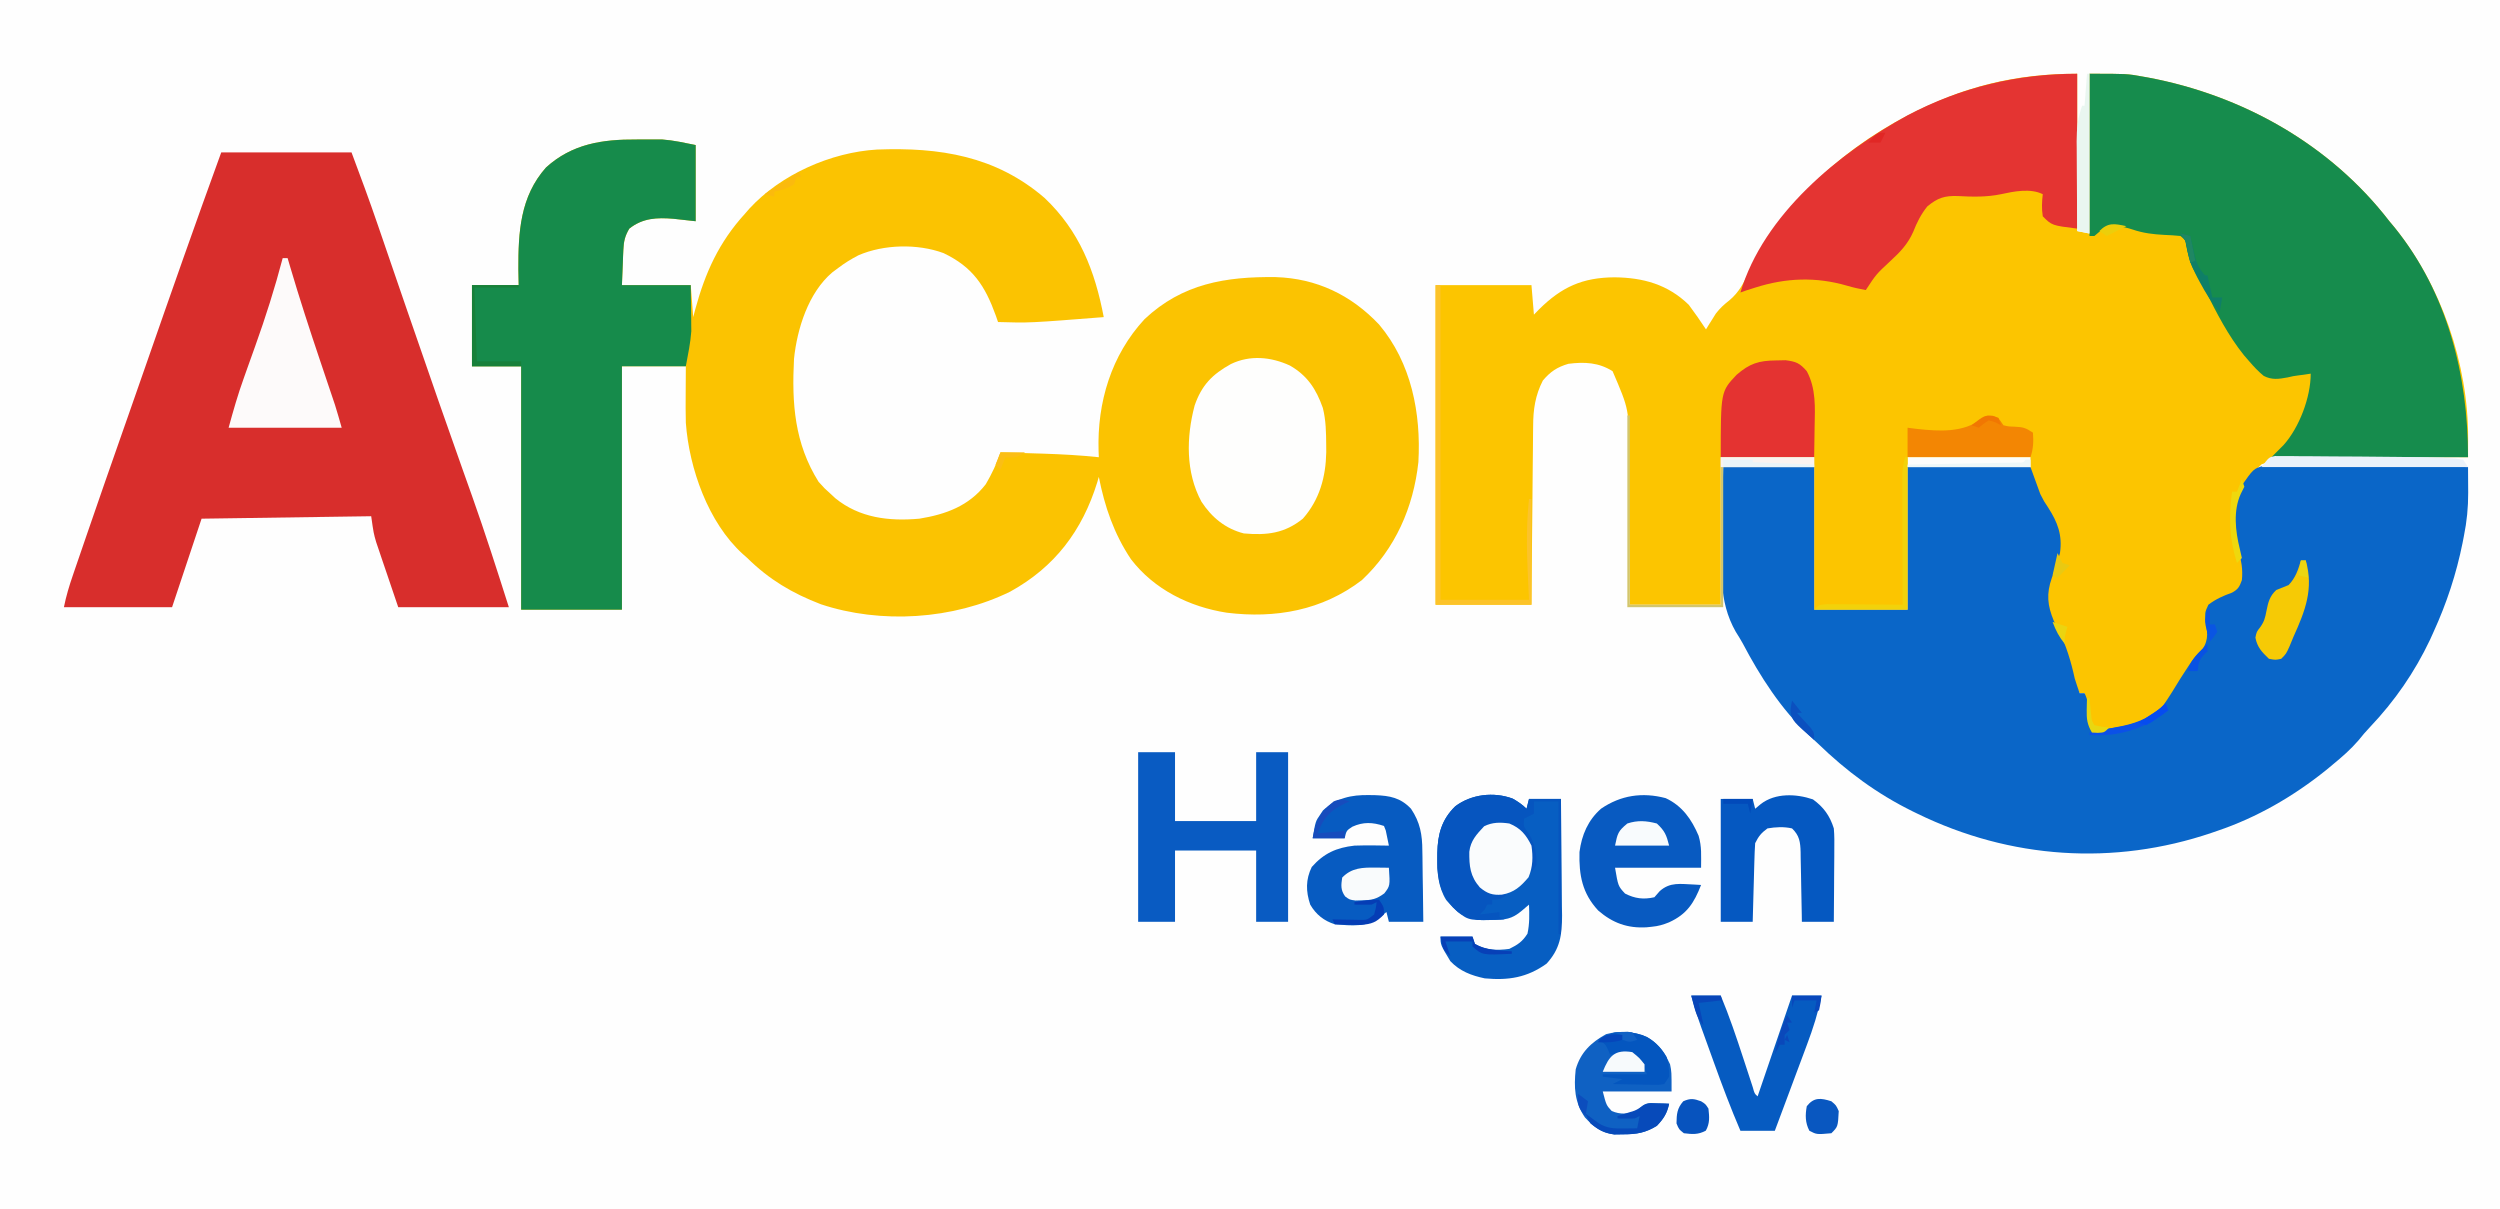 <?xml version="1.0" encoding="UTF-8"?>
<svg version="1.1" xmlns="http://www.w3.org/2000/svg" width="1017" height="492">
<rect width="100%" height="100%" fill="#333333" stroke="none"/>
<path d="M0 0 C335.61 0 671.22 0 1017 0 C1017 162.36 1017 324.72 1017 492 C681.39 492 345.78 492 0 492 C0 329.64 0 167.28 0 0 Z " fill="#FEFEFE" transform="translate(0,0)"/>
<path d="M0 0 C0 21.12 0 42.24 0 64 C1.65 64.33 3.3 64.66 5 65 C5 43.55 5 22.1 5 0 C20.252 0 20.252 0 26.5 1.125 C27.247 1.257 27.994 1.389 28.764 1.525 C67.258 8.738 102.955 28.776 127 60 C127.704 60.842 128.408 61.684 129.133 62.551 C148.075 86.008 159.163 118.185 159.025 148.311 C159.023 149.051 159.021 149.792 159.019 150.555 C159.015 152.37 159.008 154.185 159 156 C157.508 155.989 157.508 155.989 155.985 155.977 C146.584 155.913 137.184 155.896 127.783 155.925 C122.95 155.938 118.119 155.935 113.286 155.894 C108.617 155.854 103.95 155.859 99.281 155.894 C97.505 155.899 95.728 155.889 93.952 155.863 C84.005 155.517 84.005 155.517 74.939 158.928 C68.238 165.448 64.85 172.025 64.562 181.375 C64.72 186.753 65.761 191.44 67.316 196.566 C68.663 201.36 68.604 204.66 66.562 209.188 C63.611 212.427 61.081 213.567 57.023 215.043 C54.664 215.947 54.664 215.947 53 219 C53.247 220.843 53.57 222.677 53.938 224.5 C54.361 228.499 54.38 230.37 52.281 233.848 C50.693 235.687 49.068 237.496 47.41 239.273 C45.023 241.973 43.495 244.483 41.875 247.688 C38.306 254.598 34.041 260.415 27 264 C24.324 264.82 21.715 265.544 19 266.188 C17.952 266.453 17.952 266.453 16.883 266.725 C13.19 267.627 9.804 268.215 6 268 C3.968 264.596 3.631 261.677 3.375 257.75 C3.3 256.672 3.225 255.595 3.148 254.484 C3.099 253.665 3.05 252.845 3 252 C2.34 252 1.68 252 1 252 C-1.536 247.453 -3.246 243.402 -4.375 238.312 C-5.701 232.484 -7.964 227.503 -10.695 222.203 C-13.629 215.001 -13.178 210.095 -10.562 203.062 C-7.733 194.581 -6.254 189.261 -10.313 180.849 C-11.822 177.87 -13.416 174.94 -15 172 C-15.834 170.281 -16.651 168.554 -17.438 166.812 C-17.746 166.138 -18.054 165.464 -18.371 164.77 C-19 163 -19 163 -19 160 C-35.5 160 -52 160 -69 160 C-69 179.14 -69 198.28 -69 218 C-81.54 218 -94.08 218 -107 218 C-107 197.54 -107 177.08 -107 156 C-119.54 156 -132.08 156 -145 156 C-145 175.8 -145 195.6 -145 216 C-157.21 216 -169.42 216 -182 216 C-182.049 210.569 -182.098 205.138 -182.148 199.543 C-182.184 196.084 -182.22 192.625 -182.258 189.166 C-182.318 183.687 -182.376 178.207 -182.422 172.728 C-182.459 168.306 -182.505 163.884 -182.558 159.462 C-182.576 157.782 -182.592 156.103 -182.603 154.423 C-182.231 136.75 -182.231 136.75 -189 121 C-194.636 117.434 -200.448 117.162 -207 118 C-211.554 119.344 -214.311 121.184 -217.375 124.812 C-220.449 130.842 -221.299 136.534 -221.319 143.23 C-221.334 144.417 -221.334 144.417 -221.349 145.627 C-221.38 148.219 -221.397 150.811 -221.414 153.402 C-221.433 155.208 -221.452 157.014 -221.473 158.82 C-221.524 163.557 -221.564 168.293 -221.601 173.029 C-221.648 178.721 -221.71 184.413 -221.769 190.105 C-221.857 198.737 -221.927 207.368 -222 216 C-234.87 216 -247.74 216 -261 216 C-261 173.1 -261 130.2 -261 86 C-248.13 86 -235.26 86 -222 86 C-221.505 91.94 -221.505 91.94 -221 98 C-219.948 96.917 -219.948 96.917 -218.875 95.812 C-209.717 86.757 -201.23 82.886 -188.188 82.812 C-176.594 82.934 -166.538 85.687 -158 94 C-155.554 97.26 -153.25 100.602 -151 104 C-150.472 103.13 -150.472 103.13 -149.934 102.242 C-149.44 101.461 -148.946 100.68 -148.438 99.875 C-147.724 98.726 -147.724 98.726 -146.996 97.555 C-145.248 95.317 -143.777 93.974 -141.578 92.25 C-137.452 88.825 -135.56 84.915 -133.312 80.125 C-115.831 45.24 -82.511 19.684 -45.984 7.106 C-30.607 2.054 -16.231 0 0 0 Z " fill="#FCC500" transform="translate(845,30)"/>
<path d="M0 0 C1.83 -0.012 1.83 -0.012 3.697 -0.023 C4.897 -0.021 6.096 -0.018 7.332 -0.016 C8.408 -0.013 9.484 -0.011 10.593 -0.009 C15.175 0.321 19.683 1.349 24.188 2.25 C24.188 12.48 24.188 22.71 24.188 33.25 C21.218 32.92 18.247 32.59 15.188 32.25 C8.51 31.679 2.641 31.92 -2.812 36.25 C-4.551 39.156 -5.09 41.432 -5.227 44.797 C-5.262 45.558 -5.298 46.32 -5.334 47.104 C-5.368 48.06 -5.402 49.016 -5.438 50 C-5.623 54.579 -5.623 54.579 -5.812 59.25 C3.428 59.25 12.668 59.25 22.188 59.25 C22.683 65.685 22.683 65.685 23.188 72.25 C23.467 71.185 23.747 70.12 24.035 69.023 C28.087 54.132 33.648 41.821 44.188 30.25 C44.801 29.544 45.415 28.837 46.047 28.109 C58.852 14.209 79.256 5.186 97.98 4.086 C123.405 3.119 146.234 6.666 166.094 23.75 C180.31 37.185 186.618 53.439 190.188 72.25 C159.855 74.638 159.855 74.638 147.188 74.25 C146.896 73.404 146.605 72.559 146.305 71.688 C141.882 59.449 136.948 51.91 125.02 46.215 C114.443 42.301 100.669 42.643 90.383 47.109 C87.465 48.625 84.804 50.256 82.188 52.25 C80.977 53.153 80.977 53.153 79.742 54.074 C70.042 62.336 65.458 76.947 64.188 89.25 C63.258 107.349 64.365 123.555 74.188 139.25 C76.625 141.959 76.625 141.959 79.188 144.25 C79.775 144.798 80.363 145.346 80.969 145.91 C90.841 153.965 102.825 155.349 115.188 154.25 C125.952 152.498 135.351 149.066 142.188 140.25 C144.643 136.076 146.656 131.844 148.188 127.25 C152.116 127.37 156.045 127.494 159.973 127.622 C161.953 127.686 163.933 127.746 165.912 127.807 C173.369 128.052 180.767 128.461 188.188 129.25 C188.156 128.417 188.125 127.583 188.093 126.724 C187.475 107.01 193.208 87.755 206.812 73.062 C222.209 58.588 239.875 55.725 260.102 55.973 C276.747 56.489 290.764 63.202 302.188 75.25 C315.345 90.869 319.309 111.334 318.188 131.25 C316.183 149.619 308.801 166.514 295.188 179.25 C279.065 191.578 260.046 194.942 240.25 192.5 C225.092 190.135 210.727 183.095 201.246 170.715 C194.32 160.318 190.606 149.439 188.188 137.25 C187.98 137.965 187.772 138.681 187.559 139.418 C181.478 159.085 170.291 173.945 152.133 183.93 C128.994 195.301 99.599 197.203 75.125 189.062 C63.457 184.581 54.09 179.026 45.188 170.25 C44.564 169.698 43.94 169.147 43.297 168.578 C29.302 155.844 21.535 133.818 20.188 115.25 C20.079 111.248 20.093 107.253 20.125 103.25 C20.146 99.62 20.166 95.99 20.188 92.25 C11.607 92.25 3.027 92.25 -5.812 92.25 C-5.812 124.92 -5.812 157.59 -5.812 191.25 C-19.343 191.25 -32.873 191.25 -46.812 191.25 C-46.812 158.58 -46.812 125.91 -46.812 92.25 C-53.413 92.25 -60.013 92.25 -66.812 92.25 C-66.812 81.36 -66.812 70.47 -66.812 59.25 C-60.542 59.25 -54.273 59.25 -47.812 59.25 C-47.854 57.126 -47.895 55.001 -47.938 52.812 C-47.984 37.72 -47.232 23.235 -36.688 11.375 C-26.072 1.727 -13.684 -0.086 0 0 Z " fill="#FBC301" transform="translate(258.812,56.75)"/>
<path d="M0 0 C12.21 0 24.42 0 37 0 C37 19.14 37 38.28 37 58 C49.54 58 62.08 58 75 58 C75 38.86 75 19.72 75 0 C91.5 0 108 0 125 0 C126.32 3.63 127.64 7.26 129 11 C130.528 14.001 130.528 14.001 132.125 16.375 C136.059 22.47 138.044 27.652 137 35 C136.049 38.404 134.926 41.752 133.691 45.064 C131.404 51.55 131.875 56.312 134.523 62.641 C135.132 63.848 135.75 65.051 136.375 66.25 C139.57 72.7 141.464 78.959 143 86 C143.636 88.01 144.284 90.017 145 92 C145.66 92 146.32 92 147 92 C148.397 94.794 148.609 97.539 149.062 100.625 C149.327 102.408 149.327 102.408 149.598 104.227 C149.73 105.142 149.863 106.057 150 107 C160.032 106.308 172.097 104.913 179 97 C181.475 93.415 183.742 89.724 186 86 C187.031 84.389 188.072 82.784 189.125 81.188 C189.603 80.455 190.081 79.723 190.574 78.969 C191.904 77.133 193.3 75.739 194.938 74.188 C197.781 69.793 196.797 66.817 196.168 61.777 C196 59 196 59 197.375 56 C200.409 53.689 203.401 52.379 206.977 51.09 C209.487 49.738 210.045 48.651 211 46 C211.452 41.567 210.789 38.071 209.5 33.875 C206.985 25.114 206.645 16.467 210.539 8.098 C215.726 0.651 215.726 0.651 219.906 -0.545 C222.12 -0.736 224.263 -0.743 226.484 -0.681 C227.314 -0.682 228.144 -0.683 228.999 -0.684 C231.727 -0.68 234.452 -0.633 237.18 -0.586 C239.077 -0.575 240.974 -0.566 242.871 -0.56 C247.853 -0.537 252.833 -0.478 257.815 -0.412 C262.902 -0.35 267.99 -0.323 273.078 -0.293 C283.053 -0.229 293.026 -0.126 303 0 C303.019 2.71 303.033 5.42 303.044 8.131 C303.05 8.892 303.055 9.653 303.061 10.438 C303.08 16.456 302.512 22.159 301.312 28.062 C301.134 28.987 300.955 29.911 300.771 30.863 C298.245 43.407 294.319 55.353 289 67 C288.51 68.085 288.02 69.171 287.516 70.289 C281.274 83.456 273.167 95.179 263.141 105.742 C261.447 107.529 259.893 109.318 258.375 111.25 C255.214 114.91 251.731 117.933 248 121 C246.645 122.129 246.645 122.129 245.262 123.281 C231.974 133.952 217.171 142.538 201 148 C200.257 148.256 199.514 148.512 198.749 148.776 C158.859 162.315 116.795 159.435 79 141 C78.368 140.693 77.735 140.387 77.083 140.071 C62.477 132.889 50.083 123.677 38.419 112.364 C37.183 111.176 35.916 110.021 34.645 108.871 C23.608 98.599 14.946 85.049 7.969 71.77 C7.088 70.16 6.113 68.603 5.13 67.053 C-2.138 54.334 -0.776 40.806 -0.438 26.562 C-0.402 23.981 -0.37 21.4 -0.342 18.818 C-0.271 12.543 -0.134 6.275 0 0 Z " fill="#0A66C8" transform="translate(701,190)"/>
<path d="M0 0 C17.49 0 34.98 0 53 0 C56.666 9.777 60.281 19.52 63.652 29.395 C64.291 31.257 64.931 33.119 65.57 34.98 C66.237 36.927 66.904 38.873 67.57 40.82 C69.668 46.949 71.774 53.075 73.879 59.201 C74.35 60.572 74.821 61.943 75.292 63.315 C79.518 75.616 83.775 87.907 88.062 100.188 C88.514 101.482 88.514 101.482 88.975 102.803 C92.037 111.577 95.116 120.344 98.234 129.098 C99.261 131.982 100.287 134.866 101.312 137.75 C101.555 138.431 101.797 139.113 102.047 139.814 C107.356 154.776 112.192 169.869 117 185 C102.15 185 87.3 185 72 185 C70.371 180.194 68.741 175.389 67.062 170.438 C66.55 168.935 66.037 167.433 65.508 165.885 C64.903 164.083 64.903 164.083 64.285 162.246 C63.665 160.416 63.665 160.416 63.031 158.549 C62 155 62 155 61 148 C38.23 148.33 15.46 148.66 -8 149 C-11.96 160.88 -15.92 172.76 -20 185 C-34.52 185 -49.04 185 -64 185 C-63.096 180.478 -61.829 176.29 -60.332 171.949 C-60.061 171.157 -59.791 170.364 -59.512 169.547 C-58.615 166.926 -57.714 164.307 -56.812 161.688 C-56.173 159.823 -55.534 157.959 -54.895 156.094 C-49.966 141.738 -44.97 127.406 -39.94 113.085 C-39.642 112.234 -39.343 111.384 -39.035 110.508 C-38.575 109.199 -38.575 109.199 -38.106 107.863 C-35.522 100.5 -32.953 93.133 -30.388 85.764 C-20.413 57.118 -10.387 28.5 0 0 Z " fill="#D82E2C" transform="translate(90,62)"/>
<path d="M0 0 C15.252 0 15.252 0 21.5 1.125 C22.247 1.257 22.994 1.389 23.764 1.525 C62.258 8.738 97.955 28.776 122 60 C122.704 60.842 123.408 61.684 124.133 62.551 C145.588 89.12 154 122.539 154 156 C127.6 156 101.2 156 74 156 C76.475 153.525 76.475 153.525 79 151 C85.359 143.861 90 131.647 90 122 C89.051 122.144 88.103 122.289 87.125 122.438 C86.487 122.519 85.849 122.6 85.191 122.684 C82.953 122.979 82.953 122.979 80.59 123.535 C76.98 124.199 74.241 124.634 70.898 122.926 C68.684 121.104 66.868 119.177 65 117 C64.292 116.184 63.585 115.368 62.855 114.527 C56.379 106.463 51.833 97.512 47.2 88.311 C45.58 85.191 43.822 82.155 42.043 79.124 C40.571 76.127 39.983 73.125 39.457 69.848 C39.111 67.767 39.111 67.767 37 66 C34.841 65.771 32.67 65.64 30.5 65.562 C25.905 65.313 21.92 64.859 17.562 63.375 C13.352 61.965 10.371 61.776 6 63 C3.735 64.468 3.735 64.468 2 66 C1.34 66 0.68 66 0 66 C0 44.22 0 22.44 0 0 Z " fill="#168C4D" transform="translate(850,30)"/>
<path d="M0 0 C1.83 -0.012 1.83 -0.012 3.697 -0.023 C4.897 -0.021 6.096 -0.018 7.332 -0.016 C8.408 -0.013 9.484 -0.011 10.593 -0.009 C15.175 0.321 19.683 1.349 24.188 2.25 C24.188 12.48 24.188 22.71 24.188 33.25 C21.218 32.92 18.247 32.59 15.188 32.25 C8.51 31.679 2.641 31.92 -2.812 36.25 C-4.551 39.156 -5.09 41.432 -5.227 44.797 C-5.262 45.558 -5.298 46.32 -5.334 47.104 C-5.368 48.06 -5.402 49.016 -5.438 50 C-5.623 54.579 -5.623 54.579 -5.812 59.25 C3.428 59.25 12.668 59.25 22.188 59.25 C22.229 62.653 22.27 66.056 22.312 69.562 C22.331 70.611 22.349 71.659 22.368 72.74 C22.373 73.605 22.378 74.471 22.383 75.363 C22.393 76.227 22.404 77.091 22.415 77.982 C22.081 82.784 21.049 87.514 20.188 92.25 C11.607 92.25 3.027 92.25 -5.812 92.25 C-5.812 124.92 -5.812 157.59 -5.812 191.25 C-19.343 191.25 -32.873 191.25 -46.812 191.25 C-46.812 158.58 -46.812 125.91 -46.812 92.25 C-53.413 92.25 -60.013 92.25 -66.812 92.25 C-66.812 81.36 -66.812 70.47 -66.812 59.25 C-60.542 59.25 -54.273 59.25 -47.812 59.25 C-47.854 57.126 -47.895 55.001 -47.938 52.812 C-47.984 37.72 -47.232 23.235 -36.688 11.375 C-26.072 1.727 -13.684 -0.086 0 0 Z " fill="#168B4B" transform="translate(258.812,56.75)"/>
<path d="M0 0 C0 20.79 0 41.58 0 63 C-10.286 61.714 -10.286 61.714 -14 58 C-14.496 54.937 -14.355 52.073 -14 49 C-19.003 46.498 -25.73 47.851 -31 49 C-36.898 50.232 -42.643 50.073 -48.631 49.75 C-53.943 49.583 -56.774 50.475 -61 54 C-63.57 57.25 -65.184 60.435 -66.676 64.254 C-68.9 69.309 -72.036 72.554 -76.062 76.25 C-81.747 81.537 -81.747 81.537 -86 88 C-88.564 87.524 -91.048 86.986 -93.551 86.246 C-106.209 82.54 -118.47 82.999 -131 87 C-132.238 87.392 -133.475 87.784 -134.75 88.188 C-135.864 88.59 -135.864 88.59 -137 89 C-127.536 57.226 -96.932 32.186 -68.985 16.898 C-47.314 5.483 -24.424 0 0 0 Z " fill="#E43432" transform="translate(845,30)"/>
<path d="M0 0 C7.082 4.043 10.72 9.591 13.406 17.234 C14.69 22.259 14.754 27.33 14.785 32.492 C14.792 33.406 14.798 34.32 14.804 35.262 C14.616 45.378 12.072 54.607 5.285 62.305 C-2.129 68.29 -9.355 69.13 -18.715 68.305 C-26.205 66.392 -31.773 61.81 -35.965 55.391 C-42.437 43.445 -42.139 29.148 -38.742 16.281 C-35.887 8.009 -31.584 3.601 -23.984 -0.602 C-16.211 -4.348 -7.71 -3.543 0 0 Z " fill="#FEFEFD" transform="translate(524.715,148.695)"/>
<path d="M0 0 C2.072 1.166 3.955 2.44 5.645 4.129 C5.975 2.809 6.305 1.489 6.645 0.129 C10.935 0.129 15.225 0.129 19.645 0.129 C19.735 7.423 19.808 14.716 19.852 22.01 C19.873 25.398 19.901 28.785 19.946 32.172 C19.995 36.075 20.018 39.976 20.035 43.879 C20.056 45.084 20.076 46.29 20.098 47.532 C20.1 55.426 19.318 61.132 13.785 67.152 C5.865 72.814 -1.676 74.024 -11.355 73.129 C-16.787 71.979 -21.48 70.226 -25.355 66.129 C-29.355 59.51 -29.355 59.51 -29.355 56.129 C-25.065 56.129 -20.775 56.129 -16.355 56.129 C-16.025 57.119 -15.695 58.109 -15.355 59.129 C-11.049 61.686 -6.216 61.822 -1.355 61.129 C2.071 59.447 3.99 58.17 6.02 54.941 C6.898 50.987 6.803 47.161 6.645 43.129 C5.696 43.933 4.747 44.738 3.77 45.566 C-0.414 49.113 -3.044 49.313 -8.605 49.379 C-9.91 49.405 -11.215 49.43 -12.559 49.457 C-18.066 48.981 -22.018 47.097 -25.605 42.879 C-26.325 42.067 -26.325 42.067 -27.059 41.238 C-30.289 35.985 -30.717 30.222 -30.668 24.191 C-30.664 23.488 -30.66 22.786 -30.655 22.061 C-30.491 14.543 -28.895 8.519 -23.355 3.129 C-16.808 -1.814 -7.692 -2.845 0 0 Z " fill="#075EC2" transform="translate(615.355,324.871)"/>
<path d="M0 0 C4.95 0 9.9 0 15 0 C15 9.24 15 18.48 15 28 C25.89 28 36.78 28 48 28 C48 18.76 48 9.52 48 0 C52.29 0 56.58 0 61 0 C61 22.77 61 45.54 61 69 C56.71 69 52.42 69 48 69 C48 59.43 48 49.86 48 40 C37.11 40 26.22 40 15 40 C15 49.57 15 59.14 15 69 C10.05 69 5.1 69 0 69 C0 46.23 0 23.46 0 0 Z " fill="#095BC2" transform="translate(463,306)"/>
<path d="M0 0 C1.187 0.016 1.187 0.016 2.399 0.033 C8.41 0.257 12.74 1.068 17 5.562 C20.711 11.082 21.599 16.116 21.609 22.656 C21.626 23.488 21.642 24.321 21.659 25.178 C21.708 27.806 21.729 30.434 21.75 33.062 C21.778 34.857 21.808 36.651 21.84 38.445 C21.913 42.818 21.963 47.19 22 51.562 C17.38 51.562 12.76 51.562 8 51.562 C7.505 49.583 7.505 49.583 7 47.562 C5.824 48.522 5.824 48.522 4.625 49.5 C-0.962 53.889 -7.123 53.123 -14 52.562 C-18.415 51.161 -21.659 48.594 -24 44.562 C-25.79 39.193 -25.884 34.365 -23.375 29.25 C-18.415 23.637 -13.295 21.379 -6 20.562 C-1.328 20.414 3.327 20.443 8 20.562 C7.745 19.247 7.471 17.935 7.188 16.625 C7.037 15.894 6.886 15.163 6.73 14.41 C6.489 13.8 6.248 13.191 6 12.562 C1.403 11.03 -2.421 10.842 -6.875 12.875 C-9.27 14.461 -9.27 14.461 -10 17.562 C-14.29 17.562 -18.58 17.562 -23 17.562 C-21.852 10.677 -21.852 10.677 -19.938 7.938 C-19.575 7.388 -19.213 6.839 -18.84 6.273 C-13.363 1.18 -7.287 -0.142 0 0 Z " fill="#075BC1" transform="translate(557,323.438)"/>
<path d="M0 0 C6.714 3.111 10.545 8.592 13.406 15.316 C14.722 19.862 14.406 23.291 14.406 28.316 C2.856 28.316 -8.694 28.316 -20.594 28.316 C-19.337 35.78 -19.337 35.78 -16.531 38.816 C-12.51 40.87 -9.023 41.311 -4.594 40.316 C-3.872 39.491 -3.15 38.666 -2.406 37.816 C1.853 34.03 6.014 34.943 11.52 35.141 C12.948 35.228 12.948 35.228 14.406 35.316 C11.533 42.643 8.68 47.195 1.34 50.535 C-1.045 51.499 -3.02 52.071 -5.594 52.316 C-6.312 52.391 -7.03 52.466 -7.77 52.543 C-15.503 53 -21.577 50.801 -27.449 45.707 C-33.945 38.714 -35.305 31.324 -35.062 21.926 C-34.161 14.986 -31.585 8.937 -26.262 4.273 C-18.244 -1.18 -9.507 -2.506 0 0 Z " fill="#085AC1" transform="translate(677.594,324.684)"/>
<path d="M0 0 C0.66 0 1.32 0 2 0 C2.524 1.786 2.524 1.786 3.058 3.608 C6.847 16.44 10.973 29.136 15.25 41.812 C16.189 44.602 17.127 47.391 18.063 50.181 C18.638 51.893 19.214 53.605 19.793 55.316 C20.054 56.092 20.314 56.868 20.583 57.667 C20.809 58.337 21.035 59.008 21.268 59.698 C22.247 62.778 23.112 65.893 24 69 C8.82 69 -6.36 69 -22 69 C-20.122 62.115 -18.231 55.485 -15.82 48.809 C-15.215 47.104 -14.609 45.398 -14.004 43.693 C-13.069 41.076 -12.133 38.459 -11.194 35.844 C-6.954 24.009 -3.186 12.162 0 0 Z " fill="#FDFAFA" transform="translate(115,105)"/>
<path d="M0 0 C4.368 3.167 6.897 6.69 8.5 11.812 C8.764 14.749 8.733 17.667 8.695 20.613 C8.692 21.45 8.69 22.286 8.687 23.148 C8.676 25.807 8.65 28.466 8.625 31.125 C8.615 32.933 8.606 34.741 8.598 36.549 C8.576 40.97 8.541 45.391 8.5 49.812 C4.21 49.812 -0.08 49.812 -4.5 49.812 C-4.515 48.803 -4.529 47.794 -4.544 46.755 C-4.602 43.005 -4.679 39.255 -4.762 35.506 C-4.796 33.884 -4.824 32.262 -4.846 30.641 C-4.88 28.307 -4.932 25.974 -4.988 23.641 C-4.995 22.918 -5.001 22.194 -5.008 21.45 C-5.127 17.34 -5.466 14.714 -8.5 11.812 C-11.872 11.047 -15.099 11.244 -18.5 11.812 C-21.076 13.698 -22.097 15.006 -23.5 17.812 C-23.656 20.218 -23.758 22.6 -23.816 25.008 C-23.837 25.715 -23.858 26.423 -23.879 27.152 C-23.945 29.413 -24.004 31.675 -24.062 33.938 C-24.106 35.47 -24.149 37.003 -24.193 38.535 C-24.3 42.294 -24.402 46.053 -24.5 49.812 C-28.79 49.812 -33.08 49.812 -37.5 49.812 C-37.5 33.312 -37.5 16.812 -37.5 -0.188 C-33.21 -0.188 -28.92 -0.188 -24.5 -0.188 C-24.17 1.133 -23.84 2.453 -23.5 3.812 C-22.737 3.173 -21.974 2.534 -21.188 1.875 C-15.273 -2.664 -6.854 -2.326 0 0 Z " fill="#0558C1" transform="translate(737.5,325.188)"/>
<path d="M0 0 C1.298 -0.028 2.596 -0.057 3.934 -0.086 C8.254 0.463 9.706 1.1 12.562 4.375 C16.368 11.447 15.917 19.128 15.75 26.938 C15.657 33.094 15.657 33.094 15.562 39.375 C3.022 39.375 -9.518 39.375 -22.438 39.375 C-22.438 12.657 -22.438 12.657 -15.98 5.836 C-10.682 1.248 -6.989 0.069 0 0 Z " fill="#E43331" transform="translate(722.438,146.625)"/>
<path d="M0 0 C3.96 0 7.92 0 12 0 C15.491 8.389 18.369 16.933 21.188 25.562 C22.073 28.273 22.963 30.983 23.855 33.691 C24.244 34.879 24.632 36.067 25.032 37.291 C25.74 39.883 25.74 39.883 27 41 C31.62 27.47 36.24 13.94 41 0 C44.96 0 48.92 0 53 0 C51.628 6.933 49.575 13.334 47.086 19.941 C46.711 20.95 46.337 21.958 45.951 22.997 C44.765 26.187 43.57 29.375 42.375 32.562 C41.565 34.737 40.755 36.913 39.945 39.088 C37.97 44.394 35.987 49.698 34 55 C29.38 55 24.76 55 20 55 C16.058 45.808 12.557 36.509 9.178 27.098 C8.307 24.673 7.43 22.249 6.553 19.826 C5.989 18.263 5.426 16.7 4.863 15.137 C4.476 14.066 4.476 14.066 4.08 12.974 C2.546 8.687 1.205 4.391 0 0 Z " fill="#065BC1" transform="translate(688,405)"/>
<path d="M0 0 C4.438 2.604 7.118 6.459 9.266 11.047 C9.891 14.109 9.891 14.109 9.891 22.109 C0.651 22.109 -8.589 22.109 -18.109 22.109 C-16.653 27.702 -16.653 27.702 -14.484 30.047 C-10.99 31.61 -7.728 31.283 -4.109 30.109 C-3.64 29.6 -3.171 29.091 -2.688 28.566 C-0.454 26.504 1.099 26.806 4.078 26.922 C5.43 26.962 5.43 26.962 6.809 27.004 C7.839 27.056 7.839 27.056 8.891 27.109 C8.052 31.022 6.678 33.172 3.891 36.109 C-0.713 38.905 -4.251 39.541 -9.609 39.547 C-11.512 39.576 -11.512 39.576 -13.453 39.605 C-18.755 38.886 -21.788 36.541 -25.359 32.672 C-29.613 26.443 -29.874 20.471 -29.109 13.109 C-27.128 6.242 -22.909 2.209 -16.734 -1.203 C-10.883 -2.736 -5.539 -2.312 0 0 Z " fill="#0F61C3" transform="translate(670.109,421.891)"/>
<path d="M0 0 C2.072 1.166 3.955 2.44 5.645 4.129 C5.975 2.809 6.305 1.489 6.645 0.129 C10.935 0.129 15.225 0.129 19.645 0.129 C19.645 18.279 19.645 36.429 19.645 55.129 C19.315 55.129 18.985 55.129 18.645 55.129 C18.645 37.309 18.645 19.489 18.645 1.129 C15.345 1.129 12.045 1.129 8.645 1.129 C8.645 2.779 8.645 4.429 8.645 6.129 C6.665 7.119 6.665 7.119 4.645 8.129 C4.381 11.317 4.381 11.317 6.582 14.254 C8.992 18.285 9.918 22.43 9.645 27.129 C8.985 28.119 8.325 29.109 7.645 30.129 C7.619 29.404 7.593 28.68 7.566 27.934 C7.215 21.952 6.806 17.766 2.645 13.129 C-0.361 10.768 -3.62 10.71 -7.391 10.809 C-10.559 11.325 -12.195 12.841 -14.355 15.129 C-17.08 19.622 -16.872 24.019 -16.355 29.129 C-15.082 32.817 -14.1 34.545 -11.043 36.941 C-8.129 38.229 -5.511 38.762 -2.355 39.129 C-5.355 41.129 -5.355 41.129 -8.355 41.129 C-8.355 41.789 -8.355 42.449 -8.355 43.129 C-9.015 43.129 -9.675 43.129 -10.355 43.129 C-10.685 43.789 -11.015 44.449 -11.355 45.129 C-12.015 45.789 -12.675 46.449 -13.355 47.129 C-10.715 46.799 -8.075 46.469 -5.355 46.129 C-5.355 46.789 -5.355 47.449 -5.355 48.129 C-4.695 48.459 -4.035 48.789 -3.355 49.129 C-17.631 49.701 -17.631 49.701 -22.355 46.129 C-27.96 40.877 -30.057 36.004 -30.656 28.227 C-30.675 26.882 -30.679 25.536 -30.668 24.191 C-30.664 23.488 -30.66 22.786 -30.655 22.061 C-30.491 14.543 -28.895 8.519 -23.355 3.129 C-16.808 -1.814 -7.692 -2.845 0 0 Z " fill="#0655BF" transform="translate(615.355,324.871)"/>
<path d="M0 0 C2.375 0.875 2.375 0.875 4.375 3.875 C6.471 4.382 6.471 4.382 8.812 4.438 C12.338 4.629 13.292 4.82 16.375 6.875 C16.645 10.591 16.556 13.332 15.375 16.875 C-1.125 16.875 -17.625 16.875 -34.625 16.875 C-34.625 12.915 -34.625 8.955 -34.625 4.875 C-32.676 5.122 -32.676 5.122 -30.688 5.375 C-21.784 6.321 -12.052 6.987 -4.496 1.262 C-2.625 -0.125 -2.625 -0.125 0 0 Z " fill="#F38603" transform="translate(810.625,169.125)"/>
<path d="M0 0 C4.575 1.872 6.836 4.592 9 9 C9.662 13.593 9.592 17.566 7.812 21.875 C4.595 25.647 1.958 28.069 -3 28.938 C-6.852 29.242 -8.968 28.512 -12 26 C-15.949 21.486 -16.344 17.317 -16.285 11.508 C-15.766 6.941 -13.27 4.361 -10.25 1.125 C-6.875 -0.563 -3.654 -0.525 0 0 Z " fill="#FAFCFD" transform="translate(614,335)"/>
<path d="M0 0 C0.66 0 1.32 0 2 0 C5.276 11.561 1.733 20.554 -3 31 C-3.526 32.274 -4.051 33.549 -4.574 34.824 C-6 38 -6 38 -8 40 C-10.312 40.5 -10.312 40.5 -13 40 C-15.864 37.263 -17.748 35.321 -18.5 31.375 C-18 29 -18 29 -16.625 27.25 C-14.882 24.836 -14.556 23.383 -14 20.5 C-13.289 16.978 -12.72 14.519 -10 12 C-8.333 11.333 -6.667 10.667 -5 10 C-2.165 7.06 -1.145 3.877 0 0 Z " fill="#F6CA05" transform="translate(936,228)"/>
<path d="M0 0 C0.66 0 1.32 0 2 0 C2 42.24 2 84.48 2 128 C13.88 128 25.76 128 38 128 C37.814 124.019 37.629 120.039 37.438 115.938 C37.024 106.198 36.96 96.697 38 87 C38.33 87 38.66 87 39 87 C39 101.19 39 115.38 39 130 C26.13 130 13.26 130 0 130 C0 87.1 0 44.2 0 0 Z " fill="#FCC32A" transform="translate(584,116)"/>
<path d="M0 0 C0.33 0 0.66 0 1 0 C1 25.41 1 50.82 1 77 C13.21 77 25.42 77 38 77 C38 57.2 38 37.4 38 17 C50.54 17 63.08 17 76 17 C76 18.32 76 19.64 76 21 C63.79 21 51.58 21 39 21 C39 39.81 39 58.62 39 78 C26.13 78 13.26 78 0 78 C0 52.26 0 26.52 0 0 Z " fill="#D3C66D" transform="translate(662,169)"/>
<path d="M0 0 C4.471 1.887 7.468 4.732 9.875 8.938 C10.769 11.82 10.875 13.849 10.875 16.938 C10.215 17.927 9.555 18.918 8.875 19.938 C6.72 20.278 6.72 20.278 4.086 20.23 C3.145 20.221 2.204 20.211 1.234 20.201 C-0.243 20.163 -0.243 20.163 -1.75 20.125 C-3.239 20.105 -3.239 20.105 -4.758 20.084 C-7.214 20.049 -9.669 19.999 -12.125 19.938 C-10.805 19.277 -9.485 18.617 -8.125 17.938 C-10.765 17.608 -13.405 17.277 -16.125 16.938 C-16.125 16.608 -16.125 16.277 -16.125 15.938 C-10.185 15.938 -4.245 15.938 1.875 15.938 C-1.108 9.215 -1.108 9.215 -4.125 7.938 C-5.665 7.868 -7.208 7.853 -8.75 7.875 C-9.567 7.884 -10.385 7.893 -11.227 7.902 C-11.853 7.914 -12.48 7.926 -13.125 7.938 C-13.393 7.319 -13.661 6.7 -13.938 6.062 C-15.081 3.638 -15.081 3.638 -18.125 1.938 C-12.037 -1.715 -6.645 -2.042 0 0 Z " fill="#0456BF" transform="translate(668.125,421.062)"/>
<path d="M0 0 C0.33 0 0.66 0 1 0 C1 21.45 1 42.9 1 65 C-0.65 64.67 -2.3 64.34 -4 64 C-4.05 57.862 -4.086 51.724 -4.11 45.586 C-4.12 43.499 -4.134 41.413 -4.151 39.327 C-4.175 36.321 -4.187 33.315 -4.195 30.309 C-4.206 29.382 -4.216 28.456 -4.227 27.502 C-4.227 22.265 -3.714 17.956 -2 13 C-1.67 13 -1.34 13 -1 13 C-0.67 8.71 -0.34 4.42 0 0 Z " fill="#E9F6F0" transform="translate(849,30)"/>
<path d="M0 0 C0.981 0.006 1.962 0.012 2.973 0.018 C4.09 0.015 5.206 0.012 6.356 0.009 C7.569 0.026 8.781 0.044 10.03 0.062 C11.288 0.065 12.546 0.069 13.842 0.072 C17.203 0.085 20.563 0.116 23.924 0.155 C27.266 0.188 30.608 0.194 33.95 0.205 C45.407 0.257 56.869 0.394 68.319 0.82 C69.549 0.852 69.549 0.852 70.803 0.884 C73.038 0.987 73.038 0.987 76.534 1.488 C77.524 2.973 77.524 2.973 78.534 4.488 C50.814 4.488 23.094 4.488 -5.466 4.488 C-2.466 0.488 -2.466 0.488 0 0 Z " fill="#EBF2FA" transform="translate(925.466,185.512)"/>
<path d="M0 0 C0.985 0.009 1.97 0.018 2.984 0.027 C4.106 0.045 4.106 0.045 5.25 0.062 C5.741 7.424 5.741 7.424 3.375 10.5 C0.162 12.863 -1.734 13.243 -5.688 13.312 C-6.563 13.338 -7.438 13.364 -8.34 13.391 C-10.75 13.062 -10.75 13.062 -12.539 11.734 C-14.435 9.117 -14.206 7.19 -13.75 4.062 C-9.833 0.006 -5.381 -0.064 0 0 Z " fill="#F9FBFC" transform="translate(559.75,352.938)"/>
<path d="M0 0 C16.5 0 33 0 50 0 C50 1.32 50 2.64 50 4 C33.5 4 17 4 0 4 C0 2.68 0 1.36 0 0 Z " fill="#FCFDFC" transform="translate(776,186)"/>
<path d="M0 0 C0.33 0 0.66 0 1 0 C1 20.46 1 40.92 1 62 C-11.54 62 -24.08 62 -37 62 C-35 60 -35 60 -31.652 59.773 C-30.224 59.773 -28.795 59.785 -27.367 59.805 C-26.239 59.809 -26.239 59.809 -25.089 59.813 C-22.684 59.824 -20.28 59.85 -17.875 59.875 C-16.246 59.885 -14.617 59.894 -12.988 59.902 C-8.992 59.924 -4.996 59.959 -1 60 C-1.002 59.307 -1.004 58.615 -1.007 57.901 C-1.029 50.699 -1.044 43.496 -1.055 36.294 C-1.059 33.605 -1.066 30.916 -1.075 28.228 C-1.088 24.365 -1.093 20.503 -1.098 16.641 C-1.105 14.834 -1.105 14.834 -1.113 12.991 C-1.113 11.87 -1.113 10.75 -1.114 9.595 C-1.116 8.609 -1.118 7.623 -1.12 6.607 C-1.011 4.246 -0.674 2.257 0 0 Z " fill="#F2D20A" transform="translate(775,186)"/>
<path d="M0 0 C3.23 2.988 3.924 4.694 5 9 C-2.26 9 -9.52 9 -17 9 C-15.996 3.982 -15.706 3.052 -12 0 C-7.833 -1.389 -4.234 -1.126 0 0 Z " fill="#F8FBFD" transform="translate(674,335)"/>
<path d="M0 0 C12.54 0 25.08 0 38 0 C38 1.32 38 2.64 38 4 C25.46 4 12.92 4 0 4 C0 2.68 0 1.36 0 0 Z " fill="#FAF3F0" transform="translate(700,186)"/>
<path d="M0 0 C1.938 1.625 1.938 1.625 3 4 C2.673 10.327 2.673 10.327 0 13 C-5.952 13.541 -5.952 13.541 -8.938 12 C-10.66 8.758 -10.662 5.576 -10 2 C-7.077 -1.71 -4.29 -1.369 0 0 Z " fill="#0957C0" transform="translate(745,448)"/>
<path d="M0 0 C1.812 1.125 1.812 1.125 3 3 C3.365 6.409 3.614 8.88 1.938 11.938 C-1.155 13.633 -3.555 13.431 -7 13 C-9 11.438 -9 11.438 -10 9 C-9.933 5.187 -9.797 2.911 -7.25 0 C-4.333 -1.296 -2.982 -1.07 0 0 Z " fill="#0753BE" transform="translate(692,448)"/>
<path d="M0 0 C0.905 0.023 1.81 0.046 2.742 0.07 C3.652 0.088 4.562 0.106 5.5 0.125 C6.199 0.148 6.897 0.171 7.617 0.195 C6.778 4.108 5.404 6.258 2.617 9.195 C-1.986 11.991 -5.525 12.627 -10.883 12.633 C-12.785 12.662 -12.785 12.662 -14.727 12.691 C-18.95 12.118 -21.092 10.852 -24.383 8.195 C-25.758 5.945 -25.758 5.945 -26.383 4.195 C-25.677 4.719 -25.677 4.719 -24.957 5.254 C-24.023 5.936 -24.023 5.936 -23.07 6.633 C-22.455 7.085 -21.841 7.538 -21.207 8.004 C-17.716 10.284 -14.746 10.305 -10.695 10.258 C-9.701 10.249 -8.708 10.24 -7.684 10.23 C-6.924 10.219 -6.165 10.207 -5.383 10.195 C-5.053 8.545 -4.723 6.895 -4.383 5.195 C-5.373 5.69 -5.373 5.69 -6.383 6.195 C-8.716 6.236 -11.05 6.239 -13.383 6.195 C-13.383 5.865 -13.383 5.535 -13.383 5.195 C-12.756 5.002 -12.13 4.809 -11.484 4.609 C-10.667 4.349 -9.85 4.089 -9.008 3.82 C-8.196 3.565 -7.384 3.31 -6.547 3.047 C-3.772 1.955 -3.044 0.25 0 0 Z " fill="#074ABA" transform="translate(671.383,448.805)"/>
<path d="M0 0 C2.875 2.312 2.875 2.312 5 5 C5 5.99 5 6.98 5 8 C-0.61 8 -6.22 8 -12 8 C-9.435 1.587 -7.191 -1.174 0 0 Z " fill="#F7FAFC" transform="translate(664,428)"/>
<path d="M0 0 C6.27 0 12.54 0 19 0 C19 0.33 19 0.66 19 1 C13.06 1 7.12 1 1 1 C1.33 10.9 1.66 20.8 2 31 C7.94 31 13.88 31 20 31 C20 31.66 20 32.32 20 33 C13.4 33 6.8 33 0 33 C0 22.11 0 11.22 0 0 Z " fill="#18803A" transform="translate(192,116)"/>
<path d="M0 0 C1.32 0.33 2.64 0.66 4 1 C4.182 1.82 4.364 2.64 4.551 3.484 C4.802 4.562 5.054 5.64 5.312 6.75 C5.556 7.817 5.8 8.885 6.051 9.984 C6.978 12.93 7.941 14.726 10 17 C10.33 17 10.66 17 11 17 C11.66 19.97 12.32 22.94 13 26 C14.32 26 15.64 26 17 26 C16.67 27.98 16.34 29.96 16 32 C12.722 28.149 10.241 24.189 7.875 19.75 C7.521 19.089 7.167 18.428 6.802 17.747 C4.273 12.875 2.906 8.433 2 3 C1.34 2.01 0.68 1.02 0 0 Z " fill="#0F7F67" transform="translate(887,95)"/>
<path d="M0 0 C0.33 0.99 0.66 1.98 1 3 C0.526 3.949 0.051 4.897 -0.438 5.875 C-3.587 12.694 -2.632 21.079 -0.875 28.188 C-0.586 29.446 -0.297 30.704 0 32 C-0.66 32.66 -1.32 33.32 -2 34 C-5.221 23.742 -5.342 15.568 -4 5 C-3.34 5 -2.68 5 -2 5 C-1.34 3.35 -0.68 1.7 0 0 Z " fill="#EED80D" transform="translate(912,195)"/>
<path d="M0 0 C-0.905 0.402 -0.905 0.402 -1.828 0.812 C-8.125 3.9 -10.454 6.469 -13 13 C-7.555 12.505 -7.555 12.505 -2 12 C-2 12.99 -2 13.98 -2 15 C-6.29 15 -10.58 15 -15 15 C-13.835 8.013 -11.984 4.329 -6.438 0 C-3.652 -1.143 -2.784 -0.848 0 0 Z " fill="#174CBD" transform="translate(549,326)"/>
<path d="M0 0 C4.29 0 8.58 0 13 0 C13.33 0.99 13.66 1.98 14 3 C18.542 5.637 23.873 5.622 29 6 C29 6.33 29 6.66 29 7 C16.98 7.568 16.98 7.568 13 4 C13 3.34 13 2.68 13 2 C9.37 2 5.74 2 2 2 C2.66 3.98 3.32 5.96 4 8 C0.783 5.342 0.918 4.588 0 0 Z " fill="#0740B7" transform="translate(586,381)"/>
<path d="M0 0 C0.66 0 1.32 0 2 0 C2 0.99 2 1.98 2 3 C-14.5 3 -31 3 -48 3 C-48 2.67 -48 2.34 -48 2 C-47.413 1.99 -46.827 1.979 -46.222 1.969 C-40.14 1.861 -34.057 1.746 -27.974 1.628 C-25.702 1.584 -23.429 1.543 -21.156 1.503 C-17.897 1.445 -14.638 1.381 -11.379 1.316 C-10.356 1.3 -9.333 1.283 -8.279 1.266 C-7.338 1.246 -6.397 1.226 -5.428 1.205 C-4.595 1.19 -3.763 1.174 -2.905 1.158 C-0.99 1.206 -0.99 1.206 0 0 Z " fill="#EDF7F8" transform="translate(824,187)"/>
<path d="M0 0 C3.96 0 7.92 0 12 0 C12 0.33 12 0.66 12 1 C20.25 1.33 28.5 1.66 37 2 C37 2.33 37 2.66 37 3 C24.79 3 12.58 3 0 3 C0 2.01 0 1.02 0 0 Z " fill="#EAF4F8" transform="translate(701,187)"/>
<path d="M0 0 C0.33 0.99 0.66 1.98 1 3 C-7.922 10.253 -19.486 13.94 -31 13 C-31 12.67 -31 12.34 -31 12 C-30.375 11.88 -29.751 11.76 -29.107 11.636 C-26.234 11.071 -23.367 10.473 -20.5 9.875 C-19.518 9.687 -18.535 9.499 -17.523 9.305 C-10.327 7.769 -5.224 5.224 0 0 Z " fill="#0B51E7" transform="translate(881,286)"/>
<path d="M0 0 C2 3 2 3 2 6 C-1.13 9.222 -2.987 9.927 -7.516 10.254 C-11.019 10.25 -14.501 10.173 -18 10 C-18.33 9.34 -18.66 8.68 -19 8 C-17.536 8.035 -17.536 8.035 -16.043 8.07 C-14.771 8.088 -13.498 8.106 -12.188 8.125 C-10.291 8.16 -10.291 8.16 -8.355 8.195 C-4.866 8.276 -4.866 8.276 -2 6 C-1.27 3.437 -1.27 3.437 -1 1 C-1.99 1.495 -1.99 1.495 -3 2 C-5.333 2.04 -7.667 2.043 -10 2 C-10 1.67 -10 1.34 -10 1 C-6.565 0.375 -3.509 0 0 0 Z " fill="#053DB5" transform="translate(561,366)"/>
<path d="M0 0 C3.96 0 7.92 0 12 0 C12.33 1.32 12.66 2.64 13 4 C12.67 3.34 12.34 2.68 12 2 C7.545 2.495 7.545 2.495 3 3 C3.66 5.97 4.32 8.94 5 12 C1.718 8.718 1.246 4.417 0 0 Z " fill="#0846B9" transform="translate(688,405)"/>
<path d="M0 0 C3.96 0 7.92 0 12 0 C11.625 2.938 11.625 2.938 11 6 C10.01 6.495 10.01 6.495 9 7 C9.33 5.35 9.66 3.7 10 2 C7.03 2 4.06 2 1 2 C0.67 2.99 0.34 3.98 0 5 C0 3.35 0 1.7 0 0 Z " fill="#0848BC" transform="translate(729,405)"/>
<path d="M0 0 C0.66 0.99 1.32 1.98 2 3 C1.34 3 0.68 3 0 3 C0.33 3.99 0.66 4.98 1 6 C0.34 6.66 -0.32 7.32 -1 8 C-1 9.32 -1 10.64 -1 12 C-1.66 12 -2.32 12 -3 12 C-3.66 13.32 -4.32 14.64 -5 16 C-3.903 10.309 -2.459 5.254 0 0 Z M0 8 C0.33 8.99 0.66 9.98 1 11 C0.34 10.67 -0.32 10.34 -1 10 C-0.67 9.34 -0.34 8.68 0 8 Z " fill="#0A48BA" transform="translate(727,413)"/>
<path d="M0 0 C0.33 0.66 0.66 1.32 1 2 C0.34 2 -0.32 2 -1 2 C-1.33 2.99 -1.66 3.98 -2 5 C-4.552 6.584 -7.076 7.373 -10 8 C-10 8.66 -10 9.32 -10 10 C-11.32 9.67 -12.64 9.34 -14 9 C-9.38 6.03 -4.76 3.06 0 0 Z " fill="#FBBA0D" transform="translate(325,70)"/>
<path d="M0 0 C3.96 0 7.92 0 12 0 C11.67 1.98 11.34 3.96 11 6 C10.67 4.68 10.34 3.36 10 2 C6.7 2 3.4 2 0 2 C0 1.34 0 0.68 0 0 Z " fill="#014ABA" transform="translate(701,325)"/>
<path d="M0 0 C1.32 1.65 2.64 3.3 4 5 C3.34 5 2.68 5 2 5 C2.505 5.543 3.011 6.085 3.531 6.645 C4.181 7.36 4.831 8.075 5.5 8.812 C6.15 9.52 6.799 10.228 7.469 10.957 C9 13 9 13 9 16 C0.412 8.485 0.412 8.485 -0.598 4.844 C-0.562 2.938 -0.562 2.938 0 0 Z " fill="#0B50BF" transform="translate(729,285)"/>
<path d="M0 0 C3.3 0 6.6 0 10 0 C6.772 2.152 5.716 2.201 2 2 C1.34 3.65 0.68 5.3 0 7 C-0.66 6.34 -1.32 5.68 -2 5 C-1.34 3.35 -0.68 1.7 0 0 Z " fill="#FBBE15" transform="translate(407,184)"/>
<path d="M0 0 C0.33 0 0.66 0 1 0 C1.061 0.626 1.121 1.253 1.184 1.898 C1.267 2.716 1.351 3.533 1.438 4.375 C1.519 5.187 1.6 5.999 1.684 6.836 C1.891 9.043 1.891 9.043 3 11 C6.029 11.658 6.029 11.658 9 12 C7 14 7 14 4.375 14.125 C3.591 14.084 2.808 14.043 2 14 C0.094 10.788 -0.223 8.461 -0.125 4.75 C-0.098 3.412 -0.098 3.412 -0.07 2.047 C-0.047 1.371 -0.024 0.696 0 0 Z " fill="#E8D711" transform="translate(849,284)"/>
<path d="M0 0 C0 0.99 0 1.98 0 3 C-0.474 3.454 -0.949 3.908 -1.438 4.375 C-3.446 6.464 -3.619 8.178 -4 11 C-5.32 11 -6.64 11 -8 11 C-6.527 5.991 -3.725 3.482 0 0 Z " fill="#0852E3" transform="translate(898,262)"/>
<path d="M0 0 C0.66 1.32 1.32 2.64 2 4 C2.99 4.33 3.98 4.66 5 5 C3.35 6.65 1.7 8.3 0 10 C-0.66 9.67 -1.32 9.34 -2 9 C-1.34 6.03 -0.68 3.06 0 0 Z " fill="#E9C912" transform="translate(837,225)"/>
<path d="M0 0 C-2.667 1.333 -5.333 2.667 -8 4 C-8.99 3.34 -9.98 2.68 -11 2 C-7.375 -1.625 -4.817 -1.019 0 0 Z " fill="#ECCE0A" transform="translate(865,92)"/>
<path d="M0 0 C0.33 0 0.66 0 1 0 C1 1.98 1 3.96 1 6 C1.66 6 2.32 6 3 6 C3.33 6.99 3.66 7.98 4 9 C2.562 11.188 2.562 11.188 1 13 C-1.429 4.571 -1.429 4.571 0 0 Z " fill="#0A55E3" transform="translate(898,248)"/>
<path d="M0 0 C0.33 0.99 0.66 1.98 1 3 C-0.429 4.033 -1.868 5.051 -3.312 6.062 C-4.513 6.915 -4.513 6.915 -5.738 7.785 C-6.485 8.186 -7.231 8.587 -8 9 C-8.99 8.67 -9.98 8.34 -11 8 C-10.374 7.59 -9.747 7.18 -9.102 6.758 C-8.284 6.219 -7.467 5.68 -6.625 5.125 C-5.407 4.324 -5.407 4.324 -4.164 3.508 C-1.924 2.041 -1.924 2.041 0 0 Z " fill="#064CEF" transform="translate(881,286)"/>
<path d="M0 0 C1.32 0.33 2.64 0.66 4 1 C4.66 4.3 5.32 7.6 6 11 C5.01 11.495 5.01 11.495 4 12 C3.879 11.385 3.758 10.77 3.633 10.137 C3.465 9.328 3.298 8.52 3.125 7.688 C2.963 6.887 2.8 6.086 2.633 5.262 C2.055 2.747 2.055 2.747 0 0 Z " fill="#1F8763" transform="translate(887,95)"/>
<path d="M0 0 C1.98 0.66 3.96 1.32 6 2 C5.835 2.598 5.67 3.196 5.5 3.812 C4.889 6.113 4.889 6.113 5 9 C2.675 6.147 1.249 3.459 0 0 Z " fill="#EBD410" transform="translate(835,253)"/>
<path d="M0 0 C0.701 0.247 1.403 0.495 2.125 0.75 C2.455 1.74 2.785 2.73 3.125 3.75 C2.382 3.358 1.64 2.966 0.875 2.562 C-0.033 2.294 -0.94 2.026 -1.875 1.75 C-4.008 3.142 -4.008 3.142 -5.875 4.75 C-6.865 4.42 -7.855 4.09 -8.875 3.75 C-3.583 -0.312 -3.583 -0.312 0 0 Z " fill="#F17702" transform="translate(810.875,169.25)"/>
<path d="M0 0 C0 0.66 0 1.32 0 2 C-3.473 3.158 -6.361 3.069 -10 3 C-7.295 -0.818 -4.379 -0.248 0 0 Z " fill="#0546BB" transform="translate(660,421)"/>
<path d="M0 0 C0.66 0 1.32 0 2 0 C2.33 2.31 2.66 4.62 3 7 C1.68 6.67 0.36 6.34 -1 6 C-0.67 4.02 -0.34 2.04 0 0 Z " fill="#ECD611" transform="translate(936,228)"/>
<path d="M0 0 C1.32 0.99 2.64 1.98 4 3 C3.67 4.98 3.34 6.96 3 9 C0.903 6.64 0.031 5.454 -0.188 2.25 C-0.126 1.508 -0.064 0.765 0 0 Z " fill="#0C4DBD" transform="translate(642,445)"/>
<path d="M0 0 C1.279 -0.062 2.558 -0.124 3.875 -0.188 C4.954 -0.24 4.954 -0.24 6.055 -0.293 C6.697 -0.196 7.339 -0.1 8 0 C8.66 0.99 9.32 1.98 10 3 C7 4 7 4 4 3 C4 2.34 4 1.68 4 1 C2.68 0.67 1.36 0.34 0 0 Z " fill="#1161C4" transform="translate(656,420)"/>
<path d="M0 0 C-0.66 1.32 -1.32 2.64 -2 4 C-3.65 4 -5.3 4 -7 4 C-3.375 0 -3.375 0 0 0 Z " fill="#E12725" transform="translate(767,54)"/>
</svg>
